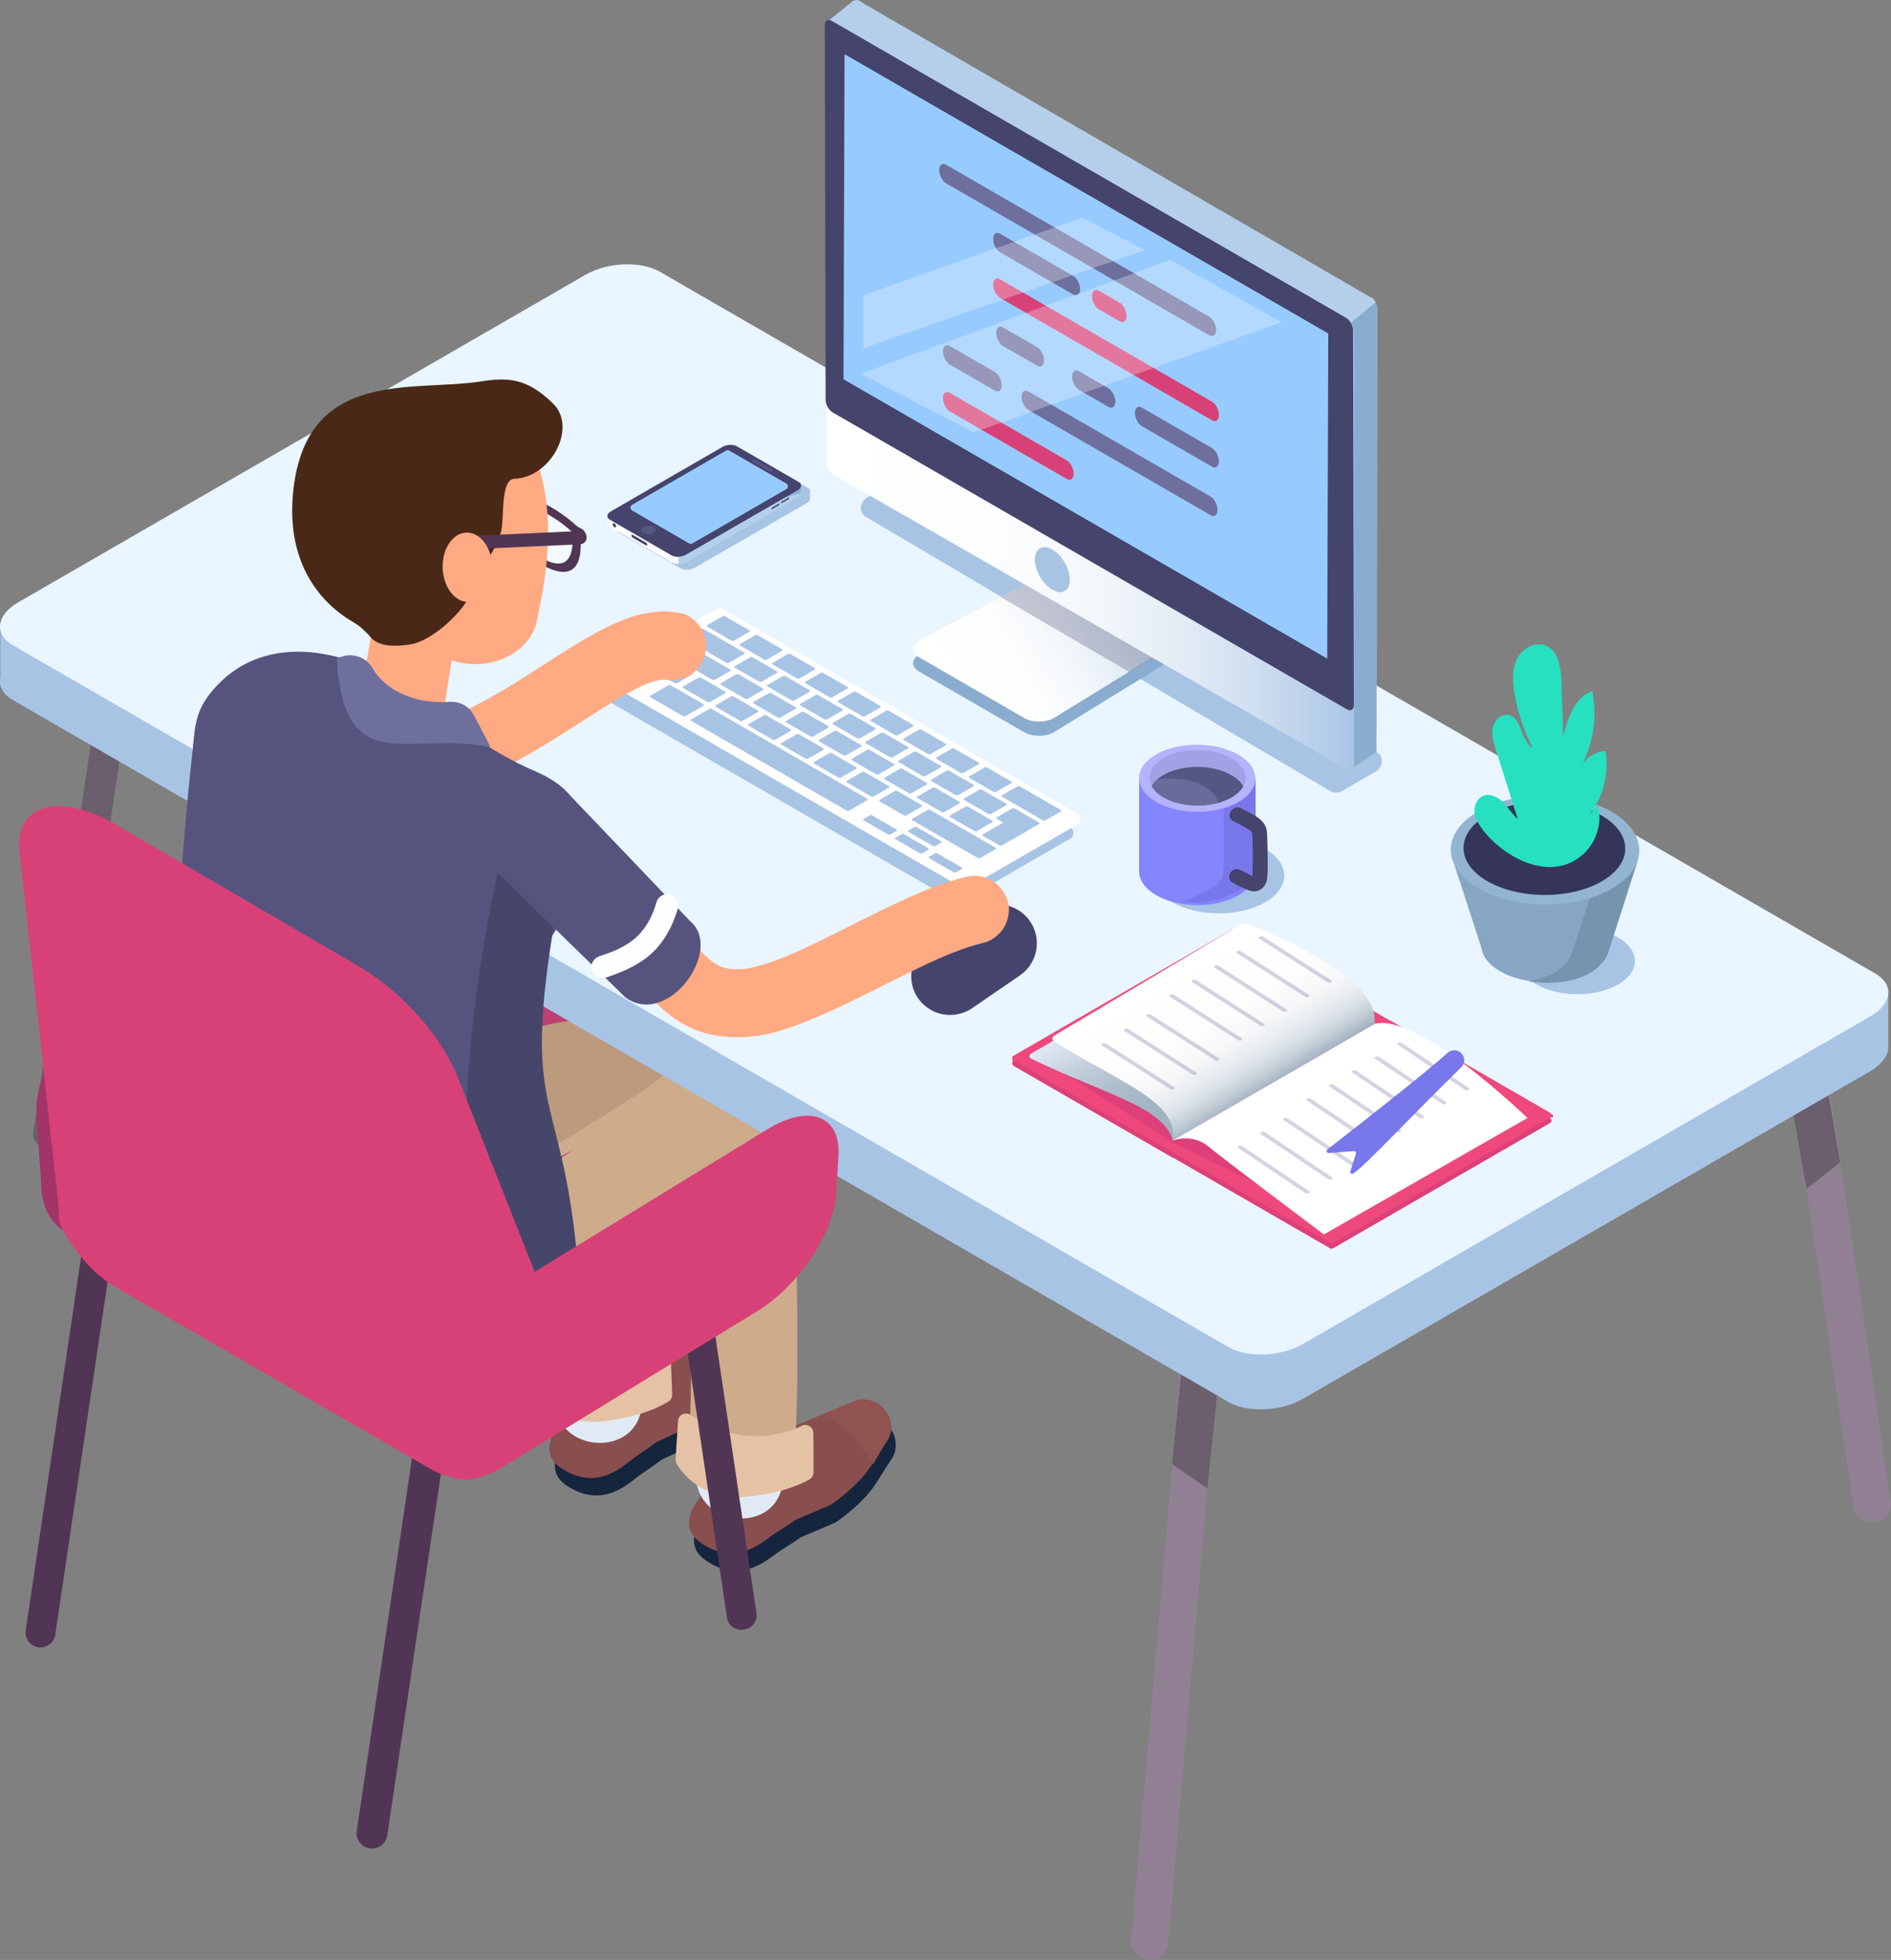<?xml version="1.0" encoding="UTF-8"?>
<svg xmlns="http://www.w3.org/2000/svg" xmlns:xlink="http://www.w3.org/1999/xlink" viewBox="0 0 710.35 736.18">
  <rect x="0" y="0" width="710.35" height="736.18" fill="#808080" stroke="none"/>
  <defs>
    <style>
      .cls-1 {
        fill: #d84177;
      }

      .cls-2 {
        fill: #8585ff;
      }

      .cls-3 {
        fill: url(#linear-gradient-2);
      }

      .cls-4, .cls-5, .cls-6 {
        fill: #fff;
      }

      .cls-7 {
        fill: #915350;
      }

      .cls-8 {
        fill: #353559;
      }

      .cls-9 {
        fill: #e5c2a5;
      }

      .cls-10 {
        fill: #87a6c4;
      }

      .cls-11 {
        fill: #45446c;
      }

      .cls-12 {
        fill: url(#linear-gradient-6);
      }

      .cls-13 {
        fill: #97cbff;
      }

      .cls-14 {
        isolation: isolate;
      }

      .cls-15 {
        fill: #492817;
      }

      .cls-16 {
        fill: #56547f;
      }

      .cls-17 {
        fill: #ffaa82;
      }

      .cls-18 {
        fill: #a8c4e5;
      }

      .cls-19 {
        fill: #918093;
      }

      .cls-20 {
        fill: #6b5e6d;
      }

      .cls-21 {
        fill: #27e0c0;
      }

      .cls-22 {
        fill: #bc9a7e;
      }

      .cls-23 {
        fill: #b2d0ed;
      }

      .cls-24 {
        fill: #6f6f9e;
      }

      .cls-25 {
        fill: #46466b;
      }

      .cls-26 {
        fill: #8aacce;
      }

      .cls-27 {
        fill: #a33467;
      }

      .cls-28 {
        fill: #7878ea;
      }

      .cls-29 {
        fill: #7694ad;
      }

      .cls-30 {
        fill: #ceab8b;
      }

      .cls-31 {
        fill: #8db0da;
      }

      .cls-32 {
        fill: #6b6b9b;
      }

      .cls-33 {
        fill: #15253d;
      }

      .cls-34 {
        fill: #ef487c;
      }

      .cls-35 {
        fill: #dd4078;
      }

      .cls-36 {
        fill: #565682;
      }

      .cls-37 {
        fill: url(#linear-gradient-5);
      }

      .cls-38 {
        mix-blend-mode: multiply;
        opacity: .29;
      }

      .cls-39 {
        fill: #e1eaf4;
      }

      .cls-40 {
        fill: #a1a1e5;
      }

      .cls-5 {
        opacity: .46;
      }

      .cls-41 {
        fill: #e9f5ff;
      }

      .cls-42 {
        fill: #b5cfea;
      }

      .cls-43 {
        fill: #93b5d1;
      }

      .cls-44 {
        fill: #894e4e;
      }

      .cls-6 {
        opacity: .28;
      }

      .cls-45 {
        fill: #513554;
      }

      .cls-46 {
        fill: url(#linear-gradient-3);
      }

      .cls-47 {
        fill: #fcfeff;
      }

      .cls-48 {
        fill: url(#linear-gradient);
      }

      .cls-49 {
        fill: #b3b3ff;
      }

      .cls-50 {
        fill: #7474a3;
        opacity: .32;
      }

      .cls-51 {
        fill: url(#linear-gradient-4);
      }

      .cls-52 {
        fill: #bc4073;
      }
    </style>
    <linearGradient id="linear-gradient" x1="222.2" y1="195.75" x2="225.19" y2="195.75" gradientTransform="translate(5.95)" gradientUnits="userSpaceOnUse">
      <stop offset=".04" stop-color="#fff"/>
      <stop offset=".32" stop-color="#fcfdfe"/>
      <stop offset=".51" stop-color="#f3f7fb"/>
      <stop offset=".67" stop-color="#e3ecf6"/>
      <stop offset=".82" stop-color="#ceddf0"/>
      <stop offset=".96" stop-color="#b2cbe8"/>
      <stop offset="1" stop-color="#a8c4e5"/>
    </linearGradient>
    <linearGradient id="linear-gradient-2" x1="222.2" y1="190.77" x2="294.99" y2="190.77" xlink:href="#linear-gradient"/>
    <linearGradient id="linear-gradient-3" x1="348.58" y1="264.39" x2="433.21" y2="215.53" xlink:href="#linear-gradient"/>
    <linearGradient id="linear-gradient-4" x1="304.64" y1="149.12" x2="502.78" y2="149.12" xlink:href="#linear-gradient"/>
    <linearGradient id="linear-gradient-5" x1="465.68" y1="413.86" x2="438.25" y2="366.35" gradientUnits="userSpaceOnUse">
      <stop offset="0" stop-color="#9fb0bf"/>
      <stop offset=".25" stop-color="#a2b3c2"/>
      <stop offset=".5" stop-color="#aebdcb"/>
      <stop offset=".73" stop-color="#c1ceda"/>
      <stop offset=".96" stop-color="#dce5f0"/>
      <stop offset="1" stop-color="#e1eaf4"/>
    </linearGradient>
    <linearGradient id="linear-gradient-6" x1="480.96" y1="409.18" x2="451.48" y2="358.12" gradientTransform="translate(70.93 -25.47) rotate(2.67) scale(.88 1.03) skewX(-1.3)" gradientUnits="userSpaceOnUse">
      <stop offset="0" stop-color="#9fb0bf"/>
      <stop offset=".02" stop-color="#a9b8c5"/>
      <stop offset=".09" stop-color="#c3ced7"/>
      <stop offset=".17" stop-color="#d9e0e6"/>
      <stop offset=".27" stop-color="#eaeef1"/>
      <stop offset=".38" stop-color="#f6f7f9"/>
      <stop offset=".55" stop-color="#fdfdfd"/>
      <stop offset="1" stop-color="#fff"/>
    </linearGradient>
  </defs>
  <g class="cls-14">
    <g id="Warstwa_2" data-name="Warstwa 2">
      <g id="image">
        <path class="cls-19" d="M703.67,571.7l1.18-.17c3.52-.52,5.95-3.8,5.43-7.32l-29.15-196.6c-.52-3.52-3.8-5.95-7.32-5.43l-1.18,.17c-3.52,.52-5.95,3.8-5.43,7.32l29.15,196.6c.52,3.52,3.8,5.95,7.32,5.43Z"/>
        <path class="cls-19" d="M431.3,736.15h0c-3.84-.33-6.68-3.71-6.35-7.54l27.39-318.01c.33-3.84,3.71-6.68,7.54-6.35h0c3.84,.33,6.68,3.71,6.35,7.54l-27.39,318.01c-.33,3.84-3.71,6.68-7.54,6.35Z"/>
        <polygon class="cls-20" points="453.55 559.03 440.29 549.95 444.08 511.75 458.21 513.96 453.55 559.03"/>
        <polygon class="cls-20" points="678.63 446.57 691.22 436.58 684.74 398.75 670.81 401.95 678.63 446.57"/>
        <path class="cls-52" d="M170.02,533.37L34.76,455.27c-12.53-7.24-7.46-23.11,11.27-35.28l48.62-31.57c18.74-12.16,94.49-20.58,107.03-13.35l84.69,52.06c12.53,7.24,7.86,53.53-10.87,65.69l-48.62,31.57c-18.74,12.16-44.32,16.2-56.85,8.96Z"/>
        <g>
          <path class="cls-33" d="M261.77,542.07c-.82,.64-12.77,5.84-13.54,6.44-1.17,.92-4.66,3.42-6.76,4.77-4.41,2.83-14.03,13.99-28.22,4.98-20.77-13.17,32.23-44.52,32.23-44.52l23.27-10.56c2.83-1.28,6.15-1.1,8.95,.49h0c5.16,2.94,6.91,9.62,3.76,14.44-5.4,8.27-5.96,13.24-19.7,23.96Z"/>
          <path class="cls-44" d="M259.71,535.53c-.82,.64-12.77,5.84-13.54,6.44-1.17,.92-4.66,3.42-6.76,4.77-4.41,2.83-14.03,13.99-28.22,4.98-20.77-13.17,32.23-44.52,32.23-44.52l23.27-10.55c2.83-1.28,6.15-1.1,8.95,.49h0c5.16,2.94,6.91,9.62,3.76,14.44-5.4,8.27-5.96,13.24-19.7,23.96Z"/>
          <path class="cls-7" d="M274.73,520.04c1.28-2.2,3.3-6.39,4.98-8.96,3.15-4.82,1.09-11-4.06-13.94-2.79-1.59-6.12-1.77-8.95-.49l-11.36,5.15c6.4,2.68,13.67,8.83,19.39,18.24Z"/>
          <path class="cls-30" d="M168.93,460.6c15.1-10.27,30.43-20.51,46.71-28.84,2.99-1.53,6.03-2.98,9.12-4.29l-4.76,2.01c4.29-1.8,8.76-3.43,13.39-4.06l-5.3,.71c1.77-.23,3.56-.31,5.33-.07l-5.3-.71c1.05,.15,2.08,.41,3.06,.82l-4.76-2.01c.78,.34,1.51,.76,2.19,1.27l-4.03-3.12c.72,.56,1.35,1.2,1.91,1.92l-3.12-4.03c.78,1.01,1.39,2.14,1.89,3.31l-2.01-4.76c1.11,2.66,1.67,5.52,2.05,8.37l-.71-5.3c1.06,8.05,.89,16.24,1.05,24.34,.05,2.41,.42,5.01,.1,7.41l.71-5.3c-.46,3.17-1.9,6.24-3.13,9.16l2.01-4.76c-6.53,15.41-14,30.62-17.57,47.08-1.34,6.18-2.26,12.54-2.53,18.86-.1,2.74,.47,5.31,1.72,7.68,.8,2.47,2.18,4.61,4.12,6.42,1.81,1.94,3.94,3.32,6.42,4.12,2.38,1.25,4.94,1.82,7.68,1.72,5.16-.23,10.5-1.92,14.1-5.84l3.12-4.03c1.8-3.11,2.71-6.46,2.72-10.06,.1-2.2,.3-4.39,.58-6.58l-.71,5.3c1.68-12.29,5.98-24.04,10.78-35.42l-2.01,4.76c1.64-3.88,3.36-7.72,5.03-11.59,1.89-4.35,3.93-8.73,5.39-13.26,1.97-6.11,1.4-12.4,1.29-18.69-.17-9.93-.26-19.89-2.21-29.68-.3-1.49-.67-2.97-1.2-4.4-1.01-2.77-2.08-5.78-3.75-8.28-1.27-1.89-2.67-3.74-4.2-5.43-.41-.45-.86-.84-1.33-1.23-4.06-3.3-6.8-5.1-11.91-6.74-6.4-2.06-13.2-1.36-19.65-.15s-12.71,4.07-18.67,6.73c-6.73,3.01-13.2,6.58-19.55,10.3-9.04,5.3-17.85,10.97-26.56,16.78-2.55,1.7-5.08,3.41-7.61,5.13-2.32,1.25-4.19,2.96-5.59,5.13-1.76,1.93-2.95,4.19-3.57,6.78-.83,2.65-.95,5.3-.36,7.95,.12,2.65,.91,5.12,2.37,7.41,2.74,4.26,6.83,8,11.91,9.16,5.03,1.14,10.95,.99,15.36-2.01h0Z"/>
          <path class="cls-39" d="M241.69,514.67c-8.85,6.91-26.28,4.93-32.34-4.77-.39,5.14-.69,10.28-.85,15.42-.64,20.95,31.92,22.81,32.57,1.78,.13-4.15,.34-8.29,.62-12.43Z"/>
          <path class="cls-9" d="M200.98,506.17l-.43,14.44c-.02,.62,.14,1.22,.48,1.74,2.01,3.06,10.02,13.39,25.76,11.5,13.8-1.66,21.38-5.56,24.32-7.42,.91-.58,1.43-1.58,1.39-2.66l-.54-14.76c-.08-2.2-2.41-3.61-4.37-2.6-7.2,3.73-23,8.99-41.96-2.69-2-1.23-4.58,.1-4.65,2.45Z"/>
        </g>
        <path class="cls-22" d="M136.57,438.44h0c1.82,3.91-5.47-14.64-2.58-11.44,6.02,6.67,38.89,47.22,47.45,49.95,10.34,3.31-16.59-20.69-16.59-20.69,0,0,86.11-50.27,84.3-52.76-14.17-19.44-27.61-25.51-54.79-14.94-30.93,12.03-66.51,31.15-57.8,49.87Z"/>
        <g>
          <path class="cls-33" d="M314.27,571.63c-.84,.61-12.95,5.42-13.74,5.99-1.2,.88-4.77,3.27-6.91,4.54-4.5,2.69-14.48,13.52-28.37,4.05-20.32-13.85,33.68-43.44,33.68-43.44l23.6-9.78c2.87-1.19,6.19-.9,8.93,.78h0c5.06,3.11,6.59,9.84,3.29,14.55-5.67,8.09-6.39,13.04-20.47,23.3Z"/>
          <path class="cls-44" d="M312.43,565.03c-.84,.61-12.95,5.42-13.74,5.99-1.2,.88-4.77,3.27-6.91,4.54-4.5,2.69-14.48,13.52-28.37,4.05-20.32-13.85,33.68-43.44,33.68-43.44l23.6-9.78c2.87-1.19,6.19-.9,8.93,.78h0c5.06,3.11,6.59,9.84,3.29,14.55-5.67,8.09-6.39,13.04-20.47,23.3Z"/>
          <path class="cls-7" d="M327.95,550.04c1.35-2.16,3.51-6.28,5.27-8.79,3.31-4.72,1.45-10.96-3.6-14.07-2.74-1.68-6.05-1.97-8.93-.78l-11.52,4.77c6.31,2.89,13.37,9.27,18.78,18.87Z"/>
          <path class="cls-30" d="M206.67,486.64c9.89-7.13,19.79-14.25,29.87-21.12,7.27-4.96,14.63-9.85,22.31-14.16,3.09-1.73,6.23-3.37,9.5-4.75l-4.76,2.01c2.7-1.13,5.5-2.12,8.4-2.53l-5.3,.71c1.25-.17,2.51-.21,3.77-.05l-5.3-.71c.77,.11,1.52,.3,2.24,.6l-4.76-2.01c.62,.26,1.2,.6,1.74,1l-4.03-3.12c.6,.47,1.13,1.01,1.6,1.61l-3.12-4.03c.63,.83,1.13,1.75,1.54,2.71l-2.01-4.76c.89,2.12,1.36,4.39,1.67,6.67l-.71-5.3c.74,5.63,.58,11.37,.28,17.02-.23,4.37-.2,8.73-.17,13.1,.11,16.59,.32,33.19,.1,49.78-.12,9.22-.33,18.45-1,27.65-.1,2.74,.47,5.31,1.72,7.68,.8,2.47,2.18,4.61,4.12,6.42,1.81,1.94,3.94,3.32,6.42,4.12,2.38,1.25,4.94,1.82,7.68,1.72,5.16-.23,10.5-1.92,14.1-5.84l3.12-4.03c1.8-3.11,2.71-6.46,2.72-10.06,1.31-18.06,1.16-36.24,1.07-54.34-.06-12.62-.48-25.26,.08-37.86,.33-7.49-.01-14.79-1.31-22.2-.63-3.61-2.03-6.88-3.59-10.22-1.34-2.86-3.34-5.63-5.72-7.69-3.66-3.17-7.49-5.78-12.31-6.89-2.04-.47-4.19-.66-6.26-.88-.42-.04-.84-.08-1.26-.09-2.55-.05-5.51,.52-7.83,.88-2.15,.33-4.24,.95-6.27,1.71-4.19,1.57-8.33,3.38-12.31,5.43-7.03,3.63-13.72,7.92-20.31,12.29-9.4,6.23-18.6,12.76-27.77,19.33-2.69,1.92-5.37,3.85-8.05,5.79-2.32,1.25-4.19,2.96-5.59,5.13-1.76,1.93-2.95,4.19-3.57,6.78-.83,2.65-.95,5.3-.36,7.95,.12,2.65,.91,5.12,2.37,7.41,2.74,4.26,6.83,8,11.91,9.16l5.3,.71c3.6-.01,6.95-.92,10.06-2.72h0Z"/>
          <path class="cls-39" d="M295.1,543.59c-9.07,6.61-26.43,4.06-32.17-5.83-.56,5.12-1.03,10.25-1.35,15.38-1.33,20.92,31.15,23.85,32.49,2.85,.26-4.14,.62-8.27,1.03-12.41Z"/>
          <path class="cls-9" d="M254.69,533.75l-.91,14.42c-.04,.62,.1,1.22,.43,1.75,1.9,3.13,9.57,13.72,25.37,12.34,13.85-1.21,21.55-4.86,24.55-6.62,.93-.55,1.48-1.54,1.47-2.61l-.06-14.77c0-2.2-2.29-3.69-4.28-2.74-7.32,3.49-23.28,8.23-41.84-4.07-1.95-1.29-4.58-.05-4.73,2.29Z"/>
        </g>
        <path class="cls-45" d="M267.96,459.49h.44c2.97,0,5.38,2.41,5.38,5.38v142.67c0,2.97-2.41,5.38-5.38,5.38h-.44c-2.97,0-5.38-2.41-5.38-5.38v-142.67c0-2.97,2.41-5.38,5.38-5.38Z" transform="translate(612.13 1027.25) rotate(171.56)"/>
        <path class="cls-20" d="M18.34,431.17l-1.68-.25c-2.69-.4-4.55-2.91-4.15-5.6l30.46-205.42c.4-2.69,2.91-4.55,5.6-4.15l1.68,.25c2.69,.4,4.55,2.91,4.15,5.6l-30.46,205.42c-.4,2.69-2.91,4.55-5.6,4.15Z"/>
        <g>
          <rect class="cls-18" x=".12" y="234.23" width="36.97" height="21.47"/>
          <rect class="cls-18" x="672.35" y="371.52" width="36.97" height="21.47"/>
          <path class="cls-18" d="M461.48,526.61L4.83,262.96c-7.16-4.13-6.26-11.35,2.01-16.12L219.92,123.82c8.27-4.77,20.77-5.29,27.93-1.16l456.65,263.64c7.16,4.13,6.26,11.35-2.01,16.12l-213.08,123.02c-8.27,4.77-20.77,5.29-27.93,1.16Z"/>
          <path class="cls-41" d="M461.48,506.01L4.83,242.37c-7.16-4.13-6.26-11.35,2.01-16.12L219.92,103.22c8.27-4.77,20.77-5.29,27.93-1.16l456.65,263.64c7.16,4.13,6.26,11.35-2.01,16.12l-213.08,123.02c-8.27,4.77-20.77,5.29-27.93,1.16Z"/>
        </g>
        <path class="cls-27" d="M136.97,387.09l-94.53,73.03c-15.44,9.45-27.03,.07-27.01-16.17l-1.8-26.44c.02-16.24,12.66-37.27,28.1-46.72l95.32-58.36c15.44-9.45,28.06-3.9,28.04,12.35v15.6c-.03,16.24-12.67,37.27-28.11,46.72Z"/>
        <path class="cls-45" d="M14.39,618.75h0c-3.06-.45-5.17-3.3-4.72-6.36l26.34-177.61c.45-3.06,3.3-5.17,6.36-4.72h0c3.06,.45,5.17,3.3,4.72,6.36l-26.34,177.61c-.45,3.06-3.3,5.17-6.36,4.72Z"/>
        <path class="cls-45" d="M138.89,694.29h0c-3.16-.47-5.35-3.41-4.88-6.58l29.71-200.34c.47-3.16,3.41-5.35,6.58-4.88h0c3.16,.47,5.35,3.42,4.88,6.58l-29.71,200.34c-.47,3.16-3.41,5.35-6.58,4.88Z"/>
        <path class="cls-1" d="M162.74,552.34l-119.58-69.04c-12.85-7.42-19.96-22.2-19.96-22.2-4.81-11.05,6.66-19.04,19.52-11.62l125.73,74.02c12.85,7.42,17.7,15.17,15.63,24.37,0,0-5.05,12.87-21.34,4.46Z"/>
        <path class="cls-18" d="M402.02,310.8l-132.99-76.78c-.76-.44-1.7-.44-2.46,.01l-40.37,23.83c-1.61,.95-1.6,3.28,.02,4.21l132.54,76.52c.75,.44,1.68,.44,2.44,0l40.82-23.57c1.62-.94,1.62-3.28,0-4.22Z"/>
        <g>
          <path class="cls-4" d="M361.28,333.35l-132.54-76.52c-1.62-.93-1.63-3.26-.02-4.21l40.37-23.83c.76-.45,1.7-.45,2.46-.01l132.99,76.78c1.62,.94,1.62,3.28,0,4.22l-40.82,23.57c-.75,.44-1.68,.44-2.44,0Z"/>
          <path class="cls-18" d="M275.66,240.69c-.21,.12-.65,.07-.97-.11l-8.94-5.16c-.32-.19-.41-.44-.2-.56l5.92-3.42c.21-.12,.65-.07,.97,.11l8.94,5.16c.32,.19,.41,.44,.2,.56l-5.92,3.42Z"/>
          <path class="cls-18" d="M286.04,256.1c-.22,.12-.65,.08-.98-.11l-8.94-5.16c-.32-.19-.41-.44-.19-.56l5.93-3.42c.21-.12,.64-.07,.97,.11l8.94,5.16c.33,.19,.41,.44,.2,.56l-5.93,3.42Z"/>
          <path class="cls-18" d="M280.79,262.5c-.21,.12-.65,.07-.97-.11l-8.94-5.16c-.32-.18-.41-.44-.2-.56l5.93-3.42c.21-.12,.65-.07,.97,.12l8.94,5.16c.32,.19,.41,.44,.2,.56l-5.93,3.42Z"/>
          <path class="cls-18" d="M266.61,263.73c-.21,.12-.65,.07-.97-.11l-8.94-5.16c-.32-.18-.41-.44-.2-.56l5.93-3.42c.21-.12,.65-.07,.97,.11l8.94,5.16c.32,.18,.41,.44,.19,.56l-5.92,3.42Z"/>
          <path class="cls-18" d="M257.42,269.04c-.21,.12-.73,.03-1.15-.22l-11.71-6.76c-.42-.24-.59-.54-.38-.67l6.96-4.02c.21-.12,.73-.02,1.15,.22l11.71,6.76c.42,.25,.59,.55,.38,.67l-6.96,4.02Z"/>
          <path class="cls-18" d="M334.38,313.52c-.18,.1-.58,.03-.91-.15l-8.93-5.16c-.33-.19-.45-.42-.27-.53l2.57-1.49c.18-.1,.59-.03,.91,.15l8.93,5.16c.32,.19,.44,.42,.26,.52l-2.57,1.49Z"/>
          <path class="cls-18" d="M346.33,320.59c-.18,.1-.58,.03-.91-.15l-8.93-5.16c-.33-.19-.45-.42-.27-.53l2.57-1.49c.18-.1,.59-.03,.91,.15l8.93,5.16c.32,.19,.44,.42,.26,.52l-2.57,1.49Z"/>
          <path class="cls-18" d="M358.99,327.73c-.17,.1-.57,.03-.9-.16l-8.94-5.16c-.32-.19-.45-.42-.28-.52l2.48-1.43c.17-.1,.58-.02,.9,.16l8.94,5.16c.32,.19,.44,.42,.28,.52l-2.48,1.43Z"/>
          <path class="cls-18" d="M351.2,317.86c-.17,.1-.57,.03-.9-.16l-8.94-5.16c-.32-.18-.45-.42-.28-.52l2.48-1.43c.17-.1,.58-.02,.9,.16l8.94,5.16c.32,.19,.44,.42,.28,.52l-2.48,1.43Z"/>
          <path class="cls-18" d="M318.92,304.53c-.21,.12-.65,.07-.98-.12l-58.19-33.58c-.32-.18-.41-.44-.2-.56l6.96-4.02c.21-.12,.66-.07,.97,.11l58.19,33.58c.32,.19,.41,.44,.2,.56l-6.96,4.02Z"/>
          <path class="cls-18" d="M312.96,299.44s-.24-.11-.49-.26l-46.31-26.72c-.25-.15-.46-.28-.44-.28l.43-.25s.24,.11,.49,.26l46.31,26.72c.26,.15,.46,.28,.44,.28l-.43,.25Z"/>
          <path class="cls-18" d="M278.86,270.8c-.21,.12-.65,.07-.97-.11l-8.94-5.16c-.32-.18-.41-.44-.2-.56l5.93-3.42c.21-.12,.66-.07,.97,.11l8.94,5.16c.32,.19,.41,.44,.2,.56l-5.93,3.42Z"/>
          <path class="cls-18" d="M291.17,277.9c-.21,.12-.65,.07-.97-.11l-8.94-5.16c-.32-.19-.41-.44-.2-.56l5.93-3.42c.21-.12,.65-.07,.97,.11l8.94,5.16c.32,.18,.41,.44,.19,.56l-5.93,3.42Z"/>
          <path class="cls-18" d="M303.49,285.01c-.21,.12-.65,.07-.97-.11l-8.94-5.16c-.32-.18-.41-.44-.19-.56l5.92-3.42c.21-.12,.65-.07,.97,.11l8.94,5.16c.32,.18,.41,.44,.19,.56l-5.92,3.42Z"/>
          <path class="cls-18" d="M315.8,292.12c-.21,.12-.65,.07-.97-.11l-8.94-5.16c-.32-.19-.41-.44-.2-.56l5.92-3.42c.21-.12,.65-.07,.97,.11l8.94,5.16c.32,.19,.41,.44,.19,.56l-5.93,3.42Z"/>
          <path class="cls-18" d="M328.11,299.22c-.21,.12-.65,.07-.98-.12l-8.94-5.16c-.32-.18-.41-.44-.19-.56l5.93-3.42c.21-.12,.65-.07,.97,.11l8.94,5.16c.32,.19,.41,.44,.2,.56l-5.92,3.42Z"/>
          <path class="cls-18" d="M340.43,306.32c-.21,.12-.65,.07-.97-.11l-8.94-5.16c-.32-.19-.41-.44-.2-.56l5.92-3.42c.21-.12,.65-.07,.97,.11l8.94,5.16c.32,.19,.41,.44,.2,.56l-5.92,3.42Z"/>
          <path class="cls-18" d="M368.16,322.33c-.21,.12-.65,.07-.97-.11l-24.36-14.06c-.32-.19-.41-.44-.2-.56l5.93-3.42c.21-.12,.65-.07,.97,.11l24.36,14.06c.32,.19,.41,.44,.2,.56l-5.92,3.42Z"/>
          <path class="cls-18" d="M293.05,269.56c-.21,.12-.64,.07-.97-.11l-8.94-5.16c-.32-.19-.41-.43-.2-.56l5.93-3.42c.21-.12,.65-.07,.97,.11l8.94,5.16c.32,.19,.41,.44,.2,.56l-5.93,3.42Z"/>
          <path class="cls-18" d="M305.36,276.67c-.21,.12-.65,.07-.97-.11l-8.95-5.16c-.32-.18-.41-.43-.19-.56l5.93-3.42c.21-.12,.65-.07,.96,.11l8.95,5.16c.32,.18,.41,.44,.2,.56l-5.93,3.42Z"/>
          <path class="cls-18" d="M317.67,283.78c-.21,.12-.65,.07-.97-.11l-8.94-5.16c-.32-.18-.42-.44-.2-.56l5.93-3.42c.21-.12,.65-.07,.97,.12l8.94,5.16c.32,.18,.41,.44,.2,.56l-5.93,3.42Z"/>
          <path class="cls-18" d="M329.98,290.88c-.21,.12-.65,.07-.97-.11l-8.94-5.16c-.32-.19-.41-.44-.2-.56l5.93-3.42c.21-.12,.65-.07,.97,.11l8.94,5.16c.32,.19,.41,.44,.2,.56l-5.93,3.42Z"/>
          <path class="cls-18" d="M342.3,297.98c-.21,.12-.65,.07-.97-.11l-8.94-5.16c-.32-.19-.41-.43-.2-.56l5.93-3.42c.21-.12,.64-.07,.97,.11l8.94,5.16c.32,.18,.41,.44,.2,.56l-5.93,3.42Z"/>
          <path class="cls-18" d="M354.61,305.08c-.21,.12-.65,.07-.97-.11l-8.94-5.16c-.32-.19-.42-.44-.2-.56l5.93-3.42c.21-.12,.65-.07,.97,.12l8.94,5.16c.32,.19,.41,.44,.2,.56l-5.93,3.42Z"/>
          <path class="cls-18" d="M366.92,312.19c-.21,.12-.65,.07-.97-.11l-8.94-5.16c-.32-.18-.41-.43-.19-.56l5.93-3.42c.21-.12,.64-.07,.96,.11l8.94,5.16c.32,.18,.41,.44,.2,.56l-5.93,3.42Z"/>
          <path class="cls-18" d="M298.29,263.17c-.22,.12-.65,.07-.97-.11l-8.94-5.16c-.32-.18-.41-.43-.19-.56l5.93-3.42c.21-.12,.65-.07,.96,.11l8.94,5.16c.32,.19,.41,.44,.2,.56l-5.93,3.42Z"/>
          <path class="cls-18" d="M310.6,270.27c-.22,.12-.65,.07-.97-.11l-8.94-5.16c-.32-.19-.41-.44-.19-.56l5.93-3.42c.21-.12,.65-.07,.97,.11l8.94,5.16c.32,.18,.41,.44,.2,.56l-5.93,3.42Z"/>
          <path class="cls-18" d="M322.92,277.38c-.22,.12-.65,.07-.98-.11l-8.94-5.16c-.32-.18-.41-.44-.19-.56l5.93-3.42c.21-.12,.65-.07,.97,.11l8.94,5.16c.32,.19,.41,.44,.2,.56l-5.93,3.42Z"/>
          <path class="cls-18" d="M335.23,284.48c-.22,.12-.65,.08-.97-.11l-8.94-5.16c-.32-.19-.41-.44-.19-.56l5.93-3.42c.21-.12,.65-.07,.97,.11l8.94,5.16c.32,.19,.41,.44,.2,.56l-5.93,3.42Z"/>
          <path class="cls-18" d="M347.54,291.58c-.22,.12-.65,.07-.97-.11l-8.94-5.16c-.32-.19-.41-.44-.19-.56l5.93-3.42c.21-.12,.64-.07,.97,.11l8.94,5.16c.32,.18,.4,.43,.19,.56l-5.93,3.42Z"/>
          <path class="cls-18" d="M359.86,298.69c-.22,.12-.65,.07-.98-.11l-8.94-5.16c-.32-.18-.41-.44-.19-.56l5.93-3.42c.21-.12,.65-.07,.97,.11l8.94,5.16c.32,.19,.41,.44,.2,.56l-5.93,3.42Z"/>
          <path class="cls-18" d="M372.16,305.79c-.22,.12-.65,.07-.97-.11l-8.94-5.16c-.32-.19-.41-.44-.19-.56l5.93-3.42c.21-.12,.65-.07,.97,.11l8.94,5.16c.32,.18,.41,.44,.2,.56l-5.93,3.42Z"/>
          <path class="cls-18" d="M273.73,249c-.22,.12-.65,.07-.97-.11l-15.16-8.75c-.32-.19-.41-.44-.2-.56l5.93-3.42c.21-.12,.65-.07,.97,.12l15.16,8.75c.32,.19,.41,.44,.2,.56l-5.93,3.42Z"/>
          <path class="cls-18" d="M392.64,308.18c-.21,.12-.65,.07-.97-.11l-15.16-8.75c-.32-.18-.41-.44-.19-.56l5.92-3.42c.21-.12,.65-.07,.97,.11l15.16,8.75c.32,.19,.41,.44,.2,.56l-5.92,3.42Z"/>
          <path class="cls-18" d="M268.48,255.39c-.21,.12-.64,.07-.97-.11l-18.07-10.43c-.32-.19-.41-.44-.2-.56l5.93-3.42c.21-.12,.65-.07,.97,.12l18.07,10.43c.33,.19,.41,.44,.2,.56l-5.93,3.42Z"/>
          <path class="cls-18" d="M254.3,256.63c-.21,.12-.65,.07-.97-.11l-12.05-6.95c-.32-.19-.41-.44-.2-.56l5.93-3.42c.21-.12,.65-.07,.97,.11l12.05,6.95c.32,.19,.41,.44,.2,.56l-5.93,3.42Z"/>
          <path class="cls-18" d="M287.97,247.8c-.21,.12-.65,.07-.97-.11l-8.94-5.16c-.32-.19-.41-.44-.2-.56l5.92-3.42c.21-.12,.65-.07,.97,.11l8.94,5.16c.33,.19,.41,.44,.2,.56l-5.92,3.42Z"/>
          <path class="cls-18" d="M300.23,254.87c-.21,.12-.65,.07-.97-.11l-8.94-5.16c-.32-.18-.41-.44-.2-.56l5.92-3.42c.21-.12,.65-.07,.97,.11l8.94,5.16c.32,.19,.41,.44,.2,.56l-5.92,3.42Z"/>
          <path class="cls-18" d="M312.54,261.97c-.21,.12-.65,.08-.97-.11l-8.94-5.16c-.32-.18-.41-.44-.19-.56l5.92-3.42c.21-.12,.65-.07,.97,.11l8.94,5.16c.32,.19,.41,.44,.19,.56l-5.92,3.42Z"/>
          <path class="cls-18" d="M324.85,269.08c-.21,.12-.65,.07-.97-.11l-8.94-5.16c-.32-.19-.41-.44-.2-.56l5.92-3.42c.21-.12,.65-.07,.97,.11l8.94,5.16c.32,.19,.41,.44,.2,.56l-5.92,3.42Z"/>
          <path class="cls-18" d="M337.16,276.18c-.21,.12-.64,.08-.97-.11l-8.94-5.16c-.32-.19-.41-.44-.2-.56l5.92-3.42c.21-.12,.65-.07,.97,.11l8.94,5.16c.32,.19,.41,.44,.19,.56l-5.92,3.42Z"/>
          <path class="cls-18" d="M349.48,283.28c-.21,.12-.65,.07-.97-.11l-8.94-5.16c-.32-.18-.41-.44-.19-.56l5.92-3.42c.21-.12,.65-.07,.97,.11l8.94,5.16c.32,.18,.41,.44,.19,.56l-5.92,3.42Z"/>
          <path class="cls-18" d="M361.79,290.39c-.21,.12-.65,.07-.97-.11l-8.94-5.16c-.32-.19-.41-.44-.2-.56l5.92-3.42c.21-.12,.65-.07,.98,.11l8.94,5.16c.32,.19,.41,.44,.2,.56l-5.92,3.42Z"/>
          <path class="cls-18" d="M374.1,297.49c-.21,.12-.65,.07-.97-.11l-8.95-5.16c-.32-.18-.4-.43-.19-.56l5.92-3.42c.21-.12,.65-.07,.97,.11l8.95,5.16c.32,.18,.41,.43,.19,.56l-5.92,3.42Z"/>
          <path class="cls-18" d="M381.26,303.75c-.15-.09-.33-.15-.52-.17-.19-.02-.34,0-.44,.06l-5.93,3.42c-.1,.06-.15,.15-.11,.26,.04,.11,.15,.22,.3,.3l2.33,1.35-7.77,4.49c-.1,.06-.14,.15-.1,.26,.04,.11,.15,.22,.3,.3l6.02,3.48c.15,.09,.34,.15,.53,.17,.19,.02,.35,0,.45-.06l14.09-8.14c.1-.06,.14-.15,.1-.26-.04-.11-.15-.22-.3-.3l-8.94-5.16Z"/>
        </g>
        <path class="cls-17" d="M83.28,282.56c6.49,8.8,13.04,17.59,19.99,26.05,3.05,3.71,6.16,7.6,9.91,10.64,2.52,2.04,5.03,4.06,8.28,4.84,5.04,1.21,10.2,.18,14-3.5s4.66-8.44,5.06-13.45c.23-2.86,.22-5.73,.59-8.58l-.46,3.41c.23-1.68,.57-3.36,1.23-4.93l-1.29,3.06c.33-.77,.72-1.49,1.23-2.16l-2.01,2.6c.39-.5,.82-.95,1.32-1.34l-2.6,2.01c.49-.38,1.03-.69,1.61-.93l-3.06,1.29c.68-.28,1.38-.45,2.1-.55l-3.41,.46c.87-.11,1.73-.09,2.61-.06,2.12,.05,4.24,0,6.36-.12,5.12-.32,10.27-1.04,15.29-2.13,8.83-1.91,17.29-5.24,25.47-9.02,13.99-6.47,26.72-15.17,39.71-23.39,5.96-3.77,12.03-7.53,18.54-10.3l-3.06,1.29c2.97-1.25,6.06-2.27,9.26-2.72l-3.41,.46c1.73-.22,3.46-.27,5.19-.05l-3.41-.46c.23,.03,.46,.07,.68,.1,1.71,.53,3.41,.61,5.12,.23,1.71-.08,3.3-.58,4.77-1.52,2.66-1.56,5.2-4.61,5.89-7.67,.75-3.28,.59-6.97-1.29-9.88-1.71-2.64-4.43-5.35-7.67-5.89-2.99-.51-5.91-.9-8.92-.56s-6.18,.8-9.17,1.77c-5.71,1.85-11.19,4.56-16.4,7.53-10.98,6.27-21.29,13.63-32.17,20.06-6.74,3.99-13.67,7.68-20.89,10.73l3.06-1.29c-7.84,3.29-16,5.79-24.43,6.96l3.41-.46c-3.33,.45-6.68,.69-10.03,.7-2.99,0-5.44,0-8.46,.59-.5,.1-.99,.25-1.47,.43-1.39,.52-2.92,1.06-4.2,1.87-1.63,1.02-3.24,2.24-4.48,3.74-2.59,3.15-4.51,6.6-5.39,10.63-.67,3.08-.99,6.26-1.16,9.41-.11,2.02-.13,4.06-.39,6.07l.46-3.41c-.1,.71-.22,1.42-.5,2.08l1.29-3.06c-.09,.21-.2,.42-.34,.61l2.01-2.6c-.1,.13-.21,.24-.34,.34l2.6-2.01c-.09,.07-.18,.12-.29,.17l3.06-1.29c-.12,.05-.24,.08-.37,.1l3.41-.46c-.16,.02-.31,.02-.47,0l3.41,.46c-.29-.04-.57-.13-.84-.24l3.06,1.29c-.68-.3-1.3-.72-1.89-1.17l2.6,2.01c-2.38-1.84-4.42-4.14-6.4-6.39-3.61-4.11-7-8.41-10.34-12.74l2.01,2.6c-3.87-5.01-7.65-10.07-11.41-15.16-.81-1.49-1.91-2.69-3.3-3.6-1.24-1.13-2.69-1.9-4.36-2.3-3.07-.85-7.16-.46-9.88,1.29s-5.15,4.4-5.89,7.67-.72,7.16,1.29,9.88h0Z"/>
        <ellipse class="cls-18" cx="457.7" cy="328.8" rx="14.26" ry="24.69" transform="translate(126.47 784.73) rotate(-89.69)"/>
        <ellipse class="cls-18" cx="592.47" cy="360.91" rx="12.53" ry="21.68" transform="translate(229.29 951.99) rotate(-89.78)"/>
        <g>
          <ellipse class="cls-2" cx="449.73" cy="327.37" rx="12.6" ry="21.83" transform="translate(119.93 775.33) rotate(-89.69)"/>
          <polygon class="cls-2" points="467.91 327.79 427.9 327.64 427.9 292.01 467.91 292.34 467.91 327.79"/>
          <path class="cls-28" d="M459.67,292.16v32.56l-.04,1.26c.03,5.49-2.8,6.45-7.07,8.91-2.56,1.48-5.71,3.12-8.94,3.7,7.5,1.35,15.92-.6,21.83-4.01,4.27-2.46,6.35-4.37,6.32-9.87h-.01l-.13-32.3-11.96-.26Z"/>
          <ellipse class="cls-49" cx="449.73" cy="292.34" rx="12.6" ry="21.83" transform="translate(154.96 740.48) rotate(-89.69)"/>
          <path class="cls-40" d="M462.64,299.53c-7.02,4.06-18.45,4.03-25.51-.05-7.07-4.08-7.1-10.68-.08-14.73,7.02-4.06,18.45-4.03,25.51,.05,7.07,4.08,7.1,10.68,.08,14.73Z"/>
          <path class="cls-36" d="M462.56,291.14c-7.07-4.08-18.49-4.1-25.51-.05-2.09,1.2-3.53,2.64-4.38,4.16,.85,1.54,2.33,3,4.46,4.23,7.07,4.08,18.49,4.1,25.51,.05,2.09-1.2,3.53-2.64,4.38-4.16-.85-1.54-2.33-3-4.46-4.23Z"/>
          <path class="cls-32" d="M437.05,299.53c-2.09-1.2-3.53-2.64-4.38-4.16,.49-.88,1.19-1.74,2.09-2.54,6.11-1.02,12.94-.16,17.73,2.61,2.09,1.2,3.53,2.64,4.38,4.16,.39,.68,.66,1.33,.76,1.96-1.05,.26-2.02,.46-2.85,.57-6.11,1.02-12.94,.16-17.73-2.61Z"/>
          <path class="cls-11" d="M463.31,308.44c1.71,.92,3.48,1.74,5.14,2.75,.65,.39,1.14,.71,1.6,1.19,.37,.38-.14-.03,.26,.32,.32,.28,.03,.13,0-.2,.32,3.53,.29,7.13,.27,10.68,0,1.72-.03,3.44-.09,5.17-.01,.34-.01,.68-.04,1.02-.02,.31-.02,.31,.01,0-.1,.31-.09,.34,.02,.11-.51,.36,.25-.07,.33-.1,.31-.12,.7-.05,.71-.05-.36-.24-1.01-.32-1.43-.49,.45,.18-.53-.25-.62-.29-.26-.12-.52-.25-.79-.38-.93-.45-1.83-.94-2.75-1.41-3.2-1.64-6.03,3.19-2.82,4.83,2.03,1.04,4.05,2.17,6.21,2.91,3.42,1.18,6.33-1.18,6.69-4.65,.32-3.14,.2-6.38,.16-9.53-.02-1.72-.05-3.44-.12-5.16s0-3.41-.74-4.92c-1.65-3.4-6.06-4.96-9.18-6.63s-6,3.13-2.82,4.83h0Z"/>
        </g>
        <path class="cls-16" d="M81.25,257.78c-8.29,8.96-8.04,14.75-9.05,27.47-.99,12.43,6.37,23.58,18.1,27.5l116.87,39.08s32.69-45.44-5.68-61.93c-19.96-8.58-33.47-20.43-48.42-30.81-21.96-15.24-52.68-22.01-71.82-1.31Z"/>
        <path class="cls-16" d="M69.87,457.72c-7.81-2.78-5.67-111.1,3.6-185.18l136.77,62.33c-12.11,64.11-12.07,112.76-6.67,189.17l-133.7-66.33Z"/>
        <path class="cls-25" d="M210.24,334.87l-22.7-10.13c-13.81,65.15-16.52,112.41-6.51,185.82l-.38-.11c.04,4.25-3.17,8.87-9.42,12.54h0c-11.14,6.54,5.18,9.87,16.32,3.32l28.96-57.03c-6.26-62.71-21.79-49.41-6.26-134.42Z"/>
        <path class="cls-1" d="M284.53,492.45l-95.32,58.36c-15.44,9.45-27.37,5.02-26.52-9.86l.82-14.29c.85-14.87,14.18-34.78,29.62-44.23l95.32-58.36c15.44-9.45,27.37-5.02,26.52,9.86l-.82,14.29c-.85,14.87-14.18,34.78-29.62,44.23Z"/>
        <path class="cls-1" d="M22.19,454.68L7.46,321.55c-2.87-19.37,14.06-24.67,36.67-11.49l90.39,52.73c16.29,9.5,31.27,26.27,37.46,41.92l34.19,86.43c9.8,24.78-23.39,65.14-46.2,51.51L22.19,454.68Z"/>
        <path class="cls-11" d="M383.15,366.37l-17.99,12.33c-6.63,4.54-15.77,2.84-20.32-3.79h0c-4.55-6.63-2.84-15.78,3.79-20.32l17.99-12.33c6.63-4.54,15.77-2.84,20.32,3.79h0c4.55,6.63,2.84,15.78-3.79,20.32Z"/>
        <path class="cls-17" d="M209.75,338.45c9.74,8.67,18.63,18.12,27.2,27.93,5.79,6.63,11.68,13.6,19.4,18.07,9.35,5.41,20.14,6.07,30.57,4.2,4.87-.87,9.59-2.48,14.19-4.28,6.27-2.46,12.41-5.23,18.48-8.15,11.1-5.36,21.98-11.21,33.24-16.24,1.32-.59,2.64-1.16,3.98-1.73l-3.06,1.29c5.14-2.16,10.4-4.12,15.83-5.43,3.07-.74,6.09-3.2,7.67-5.89s2.29-6.8,1.29-9.88c-2.2-6.79-8.78-10.64-15.78-8.96-9.44,2.27-18.47,6.34-27.23,10.45s-17.61,8.73-26.43,13.05c-4.73,2.32-9.5,4.57-14.36,6.63l3.06-1.29c-6.24,2.62-12.73,5.06-19.47,5.99l3.41-.46c-3.12,.41-6.31,.42-9.43,.01l3.41,.46c-2.28-.32-4.5-.89-6.62-1.78l3.06,1.29c-2.23-.95-4.29-2.22-6.22-3.69l2.6,2.01c-4.37-3.38-8.02-7.61-11.65-11.74-5.21-5.94-10.41-11.89-15.94-17.54-4.2-4.3-8.56-8.44-13.06-12.44-2.55-2.27-5.58-3.76-9.07-3.76-3.15,0-6.9,1.4-9.07,3.76s-3.91,5.65-3.76,9.07,1.22,6.81,3.76,9.07h0Z"/>
        <g>
          <path class="cls-16" d="M185.79,326.7l49.11,47.91c15.96,11.69,36.92-17.7,24.55-28.41l-47.81-50.04c-7.94-6.82-18.67-6.78-24.81,.08h0c-6.4,7.15-8.43,22.31-1.03,30.46Z"/>
          <path class="cls-47" d="M227.47,367.23c5.73-1.88,11.2-4.15,15.94-7.94,5.72-4.58,9.24-11.27,11.28-18.2,.62-2.1-.75-4.65-2.92-5.15s-4.49,.68-5.15,2.92c-.27,.92-.56,1.84-.89,2.74-.18,.49-.37,.97-.56,1.46,.31-.81-.14,.31-.17,.38-.67,1.48-1.44,2.91-2.32,4.28-.24,.36-.48,.72-.73,1.07-.14,.19-.74,.97-.1,.16-.44,.56-.9,1.1-1.38,1.63-.92,1-1.93,1.91-2.98,2.77-.7,.58,.63-.45-.05,.03-.3,.21-.6,.43-.91,.64-.53,.36-1.08,.71-1.63,1.03-1.09,.65-2.23,1.23-3.38,1.76-.25,.11-.49,.22-.74,.33-.68,.31,.86-.35-.24,.1-.58,.24-1.17,.46-1.75,.68-1.17,.43-2.35,.83-3.53,1.22-2.08,.68-3.64,2.93-2.92,5.15,.67,2.07,2.92,3.66,5.15,2.92h0Z"/>
        </g>
        <path class="cls-18" d="M304.35,184.58h-.02c0-.51-.29-.99-.92-1.35l-23.17-13.38c-1.39-.8-3.81-.7-5.42,.22l-41.95,24.22c-.84,.48-1.27,1.09-1.31,1.68h-.01s.07,2.31,.07,2.31c0,0,.01,0,.01,.01-.21,.65,.06,1.31,.85,1.77l23.17,13.38c.69,.4,1.65,.58,2.63,.54,.98-.04,1.99-.3,2.79-.76l41.95-24.22c.85-.49,1.29-1.12,1.31-1.71h0s0-2.71,0-2.71Z"/>
        <g>
          <path class="cls-48" d="M228.21,196.08l-.07-2.32,3,1.94s-.84,2.11-.93,2.03c-.09-.07-1.99-1.65-1.99-1.65Z"/>
          <path class="cls-3" d="M252.25,211.24l-23.17-13.38c-1.39-.8-1.21-2.2,.39-3.13l41.95-24.22c1.6-.93,4.03-1.03,5.41-.22l23.17,13.38c1.39,.8,1.21,2.2-.39,3.13l-41.95,24.22c-1.6,.93-4.03,1.03-5.41,.22Z"/>
          <path class="cls-23" d="M254.77,198.38l16.64-27.87c1.6-.93,4.03-1.03,5.41-.22l23.17,13.38c1.39,.8,1.21,2.2-.39,3.13l-41.95,24.22c-.8,.46-1.81,.72-2.79,.76l-.1-13.39Z"/>
          <polygon class="cls-31" points="273.03 189.14 277.28 183.37 300.94 182.37 300.93 185.08 275.08 193.32 273.03 189.14"/>
          <path class="cls-11" d="M231.44,197.68c0,.4-.28,.56-.64,.36s-.64-.69-.64-1.1,.28-.56,.64-.36,.64,.69,.64,1.1Z"/>
          <path class="cls-11" d="M252.25,208.59l-23.17-13.38c-1.39-.8-1.21-2.2,.39-3.13l41.95-24.22c1.6-.93,4.03-1.03,5.41-.22l23.17,13.38c1.39,.8,1.21,2.2-.39,3.13l-41.95,24.22c-1.6,.93-4.03,1.03-5.41,.22Z"/>
          <path class="cls-36" d="M289.19,177.09l-6.4-3.69c-.26-.15-.23-.42,.07-.6h0c.3-.18,.77-.2,1.03-.04l6.4,3.69c.26,.15,.23,.42-.07,.6h0c-.3,.18-.77,.2-1.03,.04Z"/>
          <path class="cls-11" d="M242.74,204.9l-5.14-2.97c-.22-.13-.4-.47-.4-.76h0c0-.29,.18-.42,.4-.3l5.14,2.97c.22,.13,.4,.47,.4,.76h0c0,.29-.18,.42-.4,.3Z"/>
          <path class="cls-36" d="M293.65,189.05l2.53-1.46c.15-.09,.27-.32,.27-.52h0c0-.2-.12-.29-.27-.21l-2.53,1.46c-.15,.09-.27,.32-.27,.52h0c0,.2,.12,.29,.27,.21Z"/>
          <path class="cls-36" d="M290.06,191.3l2.53-1.46c.15-.09,.27-.32,.27-.52h0c0-.2-.12-.29-.27-.21l-2.53,1.46c-.15,.09-.27,.32-.27,.52h0c0,.2,.12,.29,.27,.21Z"/>
          <path class="cls-36" d="M245.57,200.2c-1.07,.62-2.82,.62-3.9,0-1.08-.62-1.09-1.63-.01-2.25,1.07-.62,2.82-.62,3.9,0,1.08,.62,1.09,1.63,.01,2.25Z"/>
          <path class="cls-13" d="M272.72,169.25l-35.27,20.37c-.82,.47-.82,1.66,0,2.13l21.42,12.36c.38,.22,.85,.22,1.23,0l35.27-20.37c.82-.47,.82-1.66,0-2.13l-21.42-12.36c-.38-.22-.85-.22-1.23,0Z"/>
        </g>
        <g>
          <ellipse class="cls-10" cx="580.4" cy="355.09" rx="13.83" ry="23.96" transform="translate(222.17 933.55) rotate(-89.69)"/>
          <polygon class="cls-10" points="545.24 321.49 556.51 356.06 604.18 356.84 615.07 323.52 545.24 321.49"/>
          <path class="cls-29" d="M601.52,323.7l-10.88,34h0c-.62,2-2.87,5.38-6.78,7.64-2.83,1.63-6.2,2.63-9.78,3.24,8.05,1.35,17.02,.45,23.32-3.18,3.91-2.26,6.17-5.7,6.78-7.7h0l10.88-34h-13.54Z"/>
          <ellipse class="cls-43" cx="580.4" cy="319.29" rx="20.44" ry="35.4" transform="translate(257.96 897.95) rotate(-89.69)"/>
          <ellipse class="cls-8" cx="580.15" cy="318.63" rx="17.54" ry="30.38" transform="translate(258.38 897.04) rotate(-89.69)"/>
          <path class="cls-21" d="M556.96,311.63h0c-1.47-1.93-2.78-4.1-3.02-6.52-.24-2.41,.83-5.1,3.04-6.09,2.57-1.16,5.61,.28,7.61,2.28,1.99,1.99,3.41,4.53,5.56,6.35-2.76-8.72-5.51-17.44-8.27-26.16-.84-2.65-1.68-5.44-1.12-8.16,.56-2.72,3.07-5.25,5.81-4.8,5.26,.86,4.49,9.77,9.17,12.33-3.41-6.48-5.75-13.53-6.89-20.77-.67-4.23-.88-8.77,1.03-12.61,1.91-3.84,6.57-6.59,10.57-5.06,4.96,1.88,5.92,8.35,6.1,13.65,.23,6.82,.46,13.64,.69,20.45,1.67-6.83,4.26-14.7,10.93-16.92,1.82,9.35,.43,19.3-3.89,27.8,1.77-3.1,5.22-5.17,8.78-5.28,1.68,9.54-1.58,19.81-8.46,26.63,1.89-2.11,3.79-4.22,5.68-6.33,1.7,6.61-.6,14.08-5.72,18.59-12,10.56-29.46,1.31-37.61-9.38Z"/>
        </g>
        <g>
          <path class="cls-18" d="M325.18,194.1l174.75,103.16c1.22,.72,2.81,.69,4.15-.09l12.62-7.29c2.9-1.67,3.23-5.71,.59-7.27l-174.75-103.16c-1.22-.72-2.81-.69-4.15,.09l-12.62,7.29c-2.9,1.67-3.23,5.71-.59,7.27Z"/>
          <g>
            <polygon class="cls-26" points="507.53 288.87 517.18 282.3 490.81 249.83 500.08 265.21 507.53 288.87"/>
            <path class="cls-42" d="M311.26,7.73L320.61,.19l20.69,23.2s-13.2,9.71-14.39,9.71-15.65-25.37-15.65-25.37Z"/>
            <path class="cls-26" d="M384.75,275.04l-39.42-22.76c-3.16-1.83-3.07-4.8,.2-6.53l55.67-29.52c3.08-1.64,7.87-1.57,10.85,.15l35.45,20.47c3,1.73,3.09,4.52,.21,6.3l-51.7,31.81c-3.02,1.86-8.12,1.9-11.26,.08Z"/>
            <path class="cls-46" d="M384.75,269.7l-39.42-22.76c-3.16-1.83-3.07-4.8,.2-6.53l55.67-29.52c3.08-1.64,7.87-1.57,10.85,.15l35.45,20.47c3,1.73,3.09,4.52,.21,6.3l-51.7,31.81c-3.02,1.86-8.12,1.9-11.26,.08Z"/>
            <g class="cls-38">
              <polygon class="cls-11" points="375.94 224.29 424.25 252.44 434.27 246.28 386.43 218.72 375.94 224.29"/>
            </g>
            <path class="cls-42" d="M515.12,111.64l-.25,.06h.06L324.66,1.45l-1.77-1.14c-1.45-.84-3.21,.12-3.21,1.92l1.6,.47h1.07V177.74c0,1.95,.75,4.3,2.32,5.21,0,0,192.47,93.56,192.47,91.61l.21-158.05v-.28c0-1.8-.79-3.75-2.23-4.59Z"/>
            <path class="cls-26" d="M436.51,179.9c24.74-24.87,38.66,45.71,54.29,84.4,7.84,19.4,26.26,18.2,26.26,18.2l.29-164.94v-.75c0-.98-.07-2.38-.55-3.3l-80.29,66.4Z"/>
            <path class="cls-51" d="M505.81,288.82l-192.34-110.26c-1.59-.91-2.89-3.13-2.89-4.94l.02-162.55c0-1.81,1.3-2.54,2.89-1.63l192.34,110.26c1.59,.91,2.89,3.13,2.89,4.94l-.02,162.55c0,1.81-1.3,2.54-2.89,1.63Z"/>
            <path class="cls-11" d="M505.94,266.42l-193.13-111.5c-1.46-.84-2.66-2.93-2.67-4.64l-.31-140.85c0-1.71,1.19-2.42,2.65-1.57l193.13,111.5c1.46,.84,2.66,2.93,2.67,4.64l.31,140.85c0,1.71-1.19,2.42-2.65,1.57Z"/>
            <polygon class="cls-13" points="498.56 247.37 316.86 142.46 317.25 20.35 498.96 125.26 498.56 247.37"/>
          </g>
          <g>
            <g>
              <path class="cls-24" d="M454.23,125.93l-98.8-57.04c-1.45-.84-2.62-3.08-2.62-5.01h0c0-1.93,1.17-2.82,2.62-1.98l98.8,57.04c1.45,.84,2.62,3.08,2.62,5.01h0c0,1.93-1.17,2.82-2.62,1.98Z"/>
              <path class="cls-1" d="M455.26,157.85l-79.57-45.94c-1.45-.84-2.62-3.08-2.62-5.01h0c0-1.93,1.17-2.82,2.62-1.98l79.57,45.94c1.45,.84,2.62,3.08,2.62,5.01h0c0,1.93-1.17,2.82-2.62,1.98Z"/>
              <path class="cls-24" d="M455.26,175.28l-26.31-15.19c-1.45-.84-2.62-3.08-2.62-5.01h0c0-1.93,1.17-2.82,2.62-1.98l26.31,15.19c1.45,.84,2.62,3.08,2.62,5.01h0c0,1.93-1.17,2.82-2.62,1.98Z"/>
              <path class="cls-24" d="M389.58,137.36l-12.74-7.35c-1.45-.84-2.62-3.08-2.62-5.01h0c0-1.93,1.17-2.82,2.62-1.98l12.74,7.35c1.45,.84,2.62,3.08,2.62,5.01h0c0,1.93-1.17,2.82-2.62,1.98Z"/>
              <path class="cls-24" d="M373.66,146.69l-16.82-9.71c-1.45-.84-2.62-3.08-2.62-5.01h0c0-1.93,1.17-2.82,2.62-1.98l16.82,9.71c1.45,.84,2.62,3.08,2.62,5.01h0c0,1.93-1.17,2.82-2.62,1.98Z"/>
              <path class="cls-1" d="M400.7,179.89l-43.86-25.32c-1.45-.84-2.62-3.08-2.62-5.01h0c0-1.93,1.17-2.82,2.62-1.98l43.86,25.32c1.45,.84,2.62,3.08,2.62,5.01h0c0,1.93-1.17,2.82-2.62,1.98Z"/>
              <path class="cls-24" d="M454.74,193.5l-68.37-39.47c-1.45-.84-2.62-3.08-2.62-5.01h0c0-1.93,1.17-2.82,2.62-1.98l68.37,39.47c1.45,.84,2.62,3.08,2.62,5.01h0c0,1.93-1.17,2.82-2.62,1.98Z"/>
              <path class="cls-24" d="M416.35,152.82l-11.02-6.37c-1.45-.84-2.62-3.08-2.62-5.01h0c0-1.93,1.17-2.82,2.62-1.98l11.02,6.36c1.45,.84,2.62,3.08,2.62,5.01h0c0,1.93-1.17,2.82-2.62,1.98Z"/>
              <path class="cls-24" d="M403.12,110.61l-27.43-15.84c-1.45-.84-2.62-3.08-2.62-5.01h0c0-1.93,1.17-2.82,2.62-1.98l27.43,15.84c1.45,.84,2.62,3.08,2.62,5.01h0c0,1.93-1.17,2.82-2.62,1.98Z"/>
              <path class="cls-1" d="M420.55,120.67l-7.7-4.45c-1.45-.84-2.62-3.08-2.62-5.01h0c0-1.93,1.17-2.82,2.62-1.98l7.7,4.45c1.45,.84,2.62,3.08,2.62,5.01h0c0,1.93-1.17,2.82-2.62,1.98Z"/>
            </g>
            <polygon class="cls-6" points="323.39 140.39 439.51 97.64 481.4 120.98 365.79 162.42 323.39 140.39"/>
            <polygon class="cls-6" points="324.36 130.78 430.07 93.91 406.47 81.76 324.36 110.92 324.36 130.78"/>
          </g>
          <path class="cls-18" d="M401.9,217.78c0,4.17-2.94,5.84-6.57,3.75-3.63-2.1-6.57-7.17-6.57-11.34s2.94-5.84,6.57-3.75c3.63,2.1,6.57,7.17,6.57,11.34Z"/>
        </g>
        <g>
          <g>
            <path class="cls-5" d="M180.88,183.11l-.06,4.39s-.1,13.25-12.76,5.75c-12.66-7.5-11.42-23.97-11.42-23.97,0,0,9.95-.66,24.24,13.83Z"/>
            <path class="cls-45" d="M167.95,193.63c16.52,9.69,16.7-5.77,16.7-5.77l.13,.07-.24-5.27c-18.1-17.23-30.17-17.07-30.17-17.07,0,0-2.95,18.35,13.57,28.04Zm-10.68-23.7s9.68-.02,23.53,13.34l-.07,3.81s-.14,11.48-12.43,4.27c-12.29-7.21-11.03-21.41-11.03-21.41Z"/>
            <polygon class="cls-45" points="190.85 191.14 181 186.02 180.74 180.28 190.6 185.4 190.85 191.14"/>
            <path class="cls-45" d="M154.98,170.02l-1.75-.91c-.95-.49-1.77-1.9-1.82-3.14h0c-.06-1.24,.67-1.84,1.62-1.35l1.75,.91c.95,.49,1.77,1.9,1.82,3.14h0c.06,1.24-.67,1.84-1.62,1.35Z"/>
            <path class="cls-45" d="M218.7,203.12l-1.75-.91c-.95-.49-1.77-1.9-1.82-3.14h0c-.06-1.24,.67-1.84,1.62-1.35l1.75,.91c.95,.49,1.77,1.9,1.82,3.14h0c.06,1.24-.67,1.84-1.62,1.35Z"/>
            <g>
              <path class="cls-5" d="M191.25,188.83l.45,4.53s1.27,13.57,13.49,19.02c12.21,5.45,9.48-12.59,9.48-12.59,0,0-10.18-10.94-23.42-10.97Z"/>
              <path class="cls-45" d="M217.5,198.37s-12.66-13.01-30.05-14.21l.24,5.27,.13,.07s1.61,16.39,18.02,23.81c16.42,7.42,11.65-14.93,11.65-14.93Zm-12.23,12.17c-12.21-5.52-13.41-17.69-13.41-17.69l-.43-4.07c13.29,.74,23.43,11.05,23.43,11.05,0,0,2.62,16.22-9.59,10.7Z"/>
              <path class="cls-47" d="M194.04,195.88h0c-.39-.52-.49-1.17-.22-1.44l3.18-3.17c.27-.27,.81-.07,1.21,.46h0c.39,.52,.49,1.17,.22,1.44l-3.18,3.17c-.27,.27-.81,.07-1.21-.46Z"/>
            </g>
            <path class="cls-47" d="M158.84,176.87h0c-.39-.52-.49-1.17-.22-1.44l3.18-3.17c.27-.27,.81-.07,1.21,.46h0c.39,.52,.49,1.17,.22,1.44l-3.18,3.17c-.27,.27-.81,.07-1.21-.46Z"/>
          </g>
          <path class="cls-17" d="M135.18,262.66l8.15-45.76,28.47,17.37-6.48,41.62c-.51,6.74-31.44,2.25-30.13-13.23Z"/>
          <path class="cls-17" d="M155.31,153.7s-26.64-18.6-29.04,23.83c-1.67,29.51,15.42,56.04,39.66,68.84,15.09,7.97,34.46-.25,36.05-14.91,4.77-21.25,5.84-41.3-.5-58.92,1.92-17.67-10.9-12.01-32.44-14.26l-13.72-4.58Z"/>
          <path class="cls-15" d="M139.43,239.55c-1.97-2.21-4.05-4.33-6.63-5.8-8.99-5.15-26.23-19.23-22.53-50.32,5.37-45.1,45.03-36.25,70.03-40.11,10.18-1.58,17.49-1.57,27.5,8.32,9.11,8.99-.8,27.66-14.54,28.2-5.45,.21-3.71,14.95-5.06,19.91-2.4,8.82-8.18,12.89-10.67,21.43-2.36,8.08-15.17,19.45-22.96,20.79-9.23,1.59-13.33-.36-15.15-2.4Z"/>
          <path class="cls-45" d="M217.95,204.46l-38.54,1.72c-1.37,.06-2.54-1.01-2.6-2.38h0c-.06-1.37,1.01-2.54,2.38-2.6l38.54-1.72c1.37-.06,2.54,1.01,2.6,2.38h0c.06,1.37-1.01,2.54-2.38,2.6Z"/>
          <path class="cls-17" d="M184.94,212.76c.25,7.19-3.72,13.16-8.87,13.34-.56,.02-1.12-.03-1.66-.15-4.4-.94-7.9-6.14-8.12-12.55-.25-7.19,3.72-13.16,8.87-13.34,5.15-.18,9.53,5.5,9.78,12.69Z"/>
        </g>
        <path class="cls-24" d="M184.31,280.6c-31.37-6.24-55.02,12.58-57.78-33.21h0c4.96-2.64,10.81-.97,13.45,3.63,4.63,8.08,15.74,13.57,28.77,12.61,3.9-.29,7.49,1.65,9.24,4.97l6.32,12Z"/>
        <g>
          <g>
            <g>
              <path class="cls-35" d="M440.27,434.73l-59.44-34.32c-.73-.42-.73-1.48,0-1.9l81.48-47.05c.34-.2,.76-.2,1.1,0l59.44,34.32c.73,.42,.73,1.48,0,1.9l-81.48,47.05c-.34,.2-.76,.2-1.1,0Z"/>
              <rect class="cls-35" x="380.36" y="396.7" width="2" height="3"/>
              <rect class="cls-35" x="521.36" y="384.7" width="3" height="2"/>
            </g>
            <path class="cls-34" d="M440.27,432.71l-59.44-34.32c-.73-.42-.73-1.48,0-1.9l81.48-47.05c.34-.2,.76-.2,1.1,0l59.44,34.32c.73,.42,.73,1.48,0,1.9l-81.48,47.05c-.34,.2-.76,.2-1.1,0Z"/>
          </g>
          <g>
            <g>
              <path class="cls-35" d="M499.66,468.9l-59.44-34.32c-.73-.42-.73-1.48,0-1.9l81.48-47.05c.34-.2,.76-.2,1.1,0l59.44,34.32c.73,.42,.73,1.48,0,1.9l-81.48,47.05c-.34,.2-.76,.2-1.1,0Z"/>
              <rect class="cls-35" x="440.36" y="431.7" width="2" height="2"/>
              <rect class="cls-35" x="580.36" y="418.7" width="3" height="1"/>
            </g>
            <path class="cls-34" d="M499.66,466.88l-59.44-34.32c-.73-.42-.73-1.48,0-1.9l81.48-47.05c.34-.2,.76-.2,1.1,0l59.44,34.32c.73,.42,.73,1.48,0,1.9l-81.48,47.05c-.34,.2-.76,.2-1.1,0Z"/>
          </g>
          <path class="cls-35" d="M401.51,404.06l38.72,24.98,23.5-18.7s-45.62-18.59-62.22-6.28Z"/>
          <path class="cls-37" d="M440.56,428.37c-3.35-12.63-26.66-17.77-53.31-30.78-.85-.49-.75-1.36,.24-1.93l72.29-41.73c.98-.57,2.49-.63,3.34-.14,33.11,9.8,53.74,19.98,53.31,30.78l-75.87,43.8Z"/>
          <path class="cls-12" d="M440.56,428.37c2.43-14.72-21.03-22.24-44.79-37.36-.75-.57-.59-1.49,.36-2.06l69.92-41.71c.95-.57,2.35-.57,3.1,0,29.96,11.97,48.4,25.32,47.23,36.91l-75.82,44.24Z"/>
          <g>
            <path class="cls-50" d="M498.67,368.99l-25.63-16.39c-.33-.21-.27-.54,.13-.75h0c.4-.21,.98-.2,1.31,0l25.63,16.39c.33,.21,.27,.54-.13,.75h0c-.4,.21-.98,.2-1.31,0Z"/>
            <path class="cls-50" d="M490.26,374.42l-25.63-16.39c-.33-.21-.27-.54,.13-.75h0c.4-.21,.98-.2,1.31,0l25.63,16.39c.33,.21,.27,.54-.13,.75h0c-.4,.21-.98,.2-1.31,0Z"/>
            <path class="cls-50" d="M481.85,379.86l-25.63-16.39c-.33-.21-.27-.54,.13-.75h0c.4-.21,.98-.2,1.31,0l25.63,16.39c.33,.21,.27,.54-.13,.75h0c-.4,.21-.98,.2-1.31,0Z"/>
            <path class="cls-50" d="M473.44,385.29l-25.63-16.39c-.33-.21-.27-.54,.13-.75h0c.4-.21,.98-.2,1.31,0l25.63,16.39c.33,.21,.27,.54-.13,.75h0c-.4,.21-.98,.2-1.31,0Z"/>
            <path class="cls-50" d="M465.03,390.72l-25.63-16.39c-.33-.21-.27-.54,.13-.75h0c.4-.21,.98-.2,1.31,0l25.63,16.39c.33,.21,.27,.54-.13,.75h0c-.4,.21-.98,.2-1.31,0Z"/>
            <path class="cls-50" d="M456.43,398.23l-25.63-16.39c-.33-.21-.27-.54,.13-.75h0c.4-.21,.98-.2,1.31,0l25.63,16.39c.33,.21,.27,.54-.13,.75h0c-.4,.21-.98,.2-1.31,0Z"/>
            <path class="cls-50" d="M448.02,403.66l-25.63-16.39c-.33-.21-.27-.54,.13-.75h0c.4-.21,.98-.2,1.31,0l25.63,16.39c.33,.21,.27,.54-.13,.75h0c-.4,.21-.98,.2-1.31,0Z"/>
            <path class="cls-50" d="M439.61,409.1l-25.63-16.39c-.33-.21-.27-.54,.13-.75h0c.4-.21,.98-.2,1.31,0l25.63,16.39c.33,.21,.27,.54-.13,.75h0c-.4,.21-.98,.2-1.31,0Z"/>
          </g>
          <path class="cls-35" d="M440.23,429.04l31.5,15.33s-22.19-25.83-31.5-15.33Z"/>
          <path class="cls-4" d="M440.56,428.37s7.31-2.72,13.21,2.16c5.9,4.88,43.53,33.15,43.53,33.15l76.48-43.73s-40.87-39.65-57.35-35.38l-75.87,43.8Z"/>
          <path class="cls-50" d="M550.33,409.41l-25.25-16.97c-.32-.22-.26-.55,.15-.75h0c.4-.2,.99-.18,1.31,.03l25.25,16.97c.32,.22,.26,.55-.15,.75h0c-.4,.2-.99,.18-1.31-.03Z"/>
          <path class="cls-50" d="M541.8,414.65l-25.25-16.97c-.32-.22-.26-.55,.15-.75h0c.4-.2,.99-.18,1.31,.03l25.25,16.97c.32,.22,.26,.55-.15,.75h0c-.4,.2-.99,.18-1.31-.03Z"/>
          <path class="cls-50" d="M533.27,419.89l-25.25-16.97c-.32-.22-.26-.55,.15-.75h0c.4-.2,.99-.18,1.31,.03l25.25,16.97c.32,.22,.26,.55-.15,.75h0c-.4,.2-.99,.18-1.31-.03Z"/>
          <path class="cls-50" d="M524.74,425.13l-25.25-16.97c-.32-.22-.26-.55,.15-.75h0c.4-.2,.99-.18,1.31,.03l25.25,16.97c.32,.22,.26,.55-.14,.75h0c-.4,.2-.99,.18-1.31-.03Z"/>
          <path class="cls-50" d="M516.21,430.38l-25.25-16.97c-.32-.22-.26-.55,.14-.75h0c.4-.2,.99-.18,1.31,.03l25.25,16.97c.32,.22,.26,.55-.15,.75h0c-.4,.2-.99,.18-1.31-.03Z"/>
          <path class="cls-50" d="M507.44,437.69l-25.25-16.97c-.32-.22-.26-.55,.15-.75h0c.4-.2,.99-.18,1.31,.03l25.25,16.97c.32,.22,.26,.55-.14,.75h0c-.4,.2-.99,.18-1.31-.03Z"/>
          <path class="cls-50" d="M498.91,442.93l-25.25-16.97c-.32-.22-.26-.55,.14-.75h0c.4-.2,.99-.18,1.31,.03l25.25,16.97c.32,.22,.26,.55-.14,.75h0c-.4,.2-.99,.18-1.31-.03Z"/>
          <path class="cls-50" d="M490.39,448.17l-25.25-16.97c-.32-.22-.26-.55,.14-.75h0c.4-.2,.99-.18,1.31,.03l25.25,16.97c.32,.22,.26,.55-.15,.75h0c-.4,.2-.99,.18-1.31-.03Z"/>
          <path class="cls-28" d="M543.81,395.47c-8.78,7.83-32.57,26.53-45.2,36.28-.6,.46-.23,1.42,.53,1.36l9.42-.73c.54-.04,.95,.48,.79,.99l-2.1,6.55c-.22,.69,.57,1.29,1.16,.86,5.26-3.75,19.66-19.43,40.49-39.87,1.71-1.68,1.43-4.51-.59-5.81h0c-1.41-.91-3.25-.77-4.5,.35Z"/>
        </g>
      </g>
    </g>
  </g>
</svg>